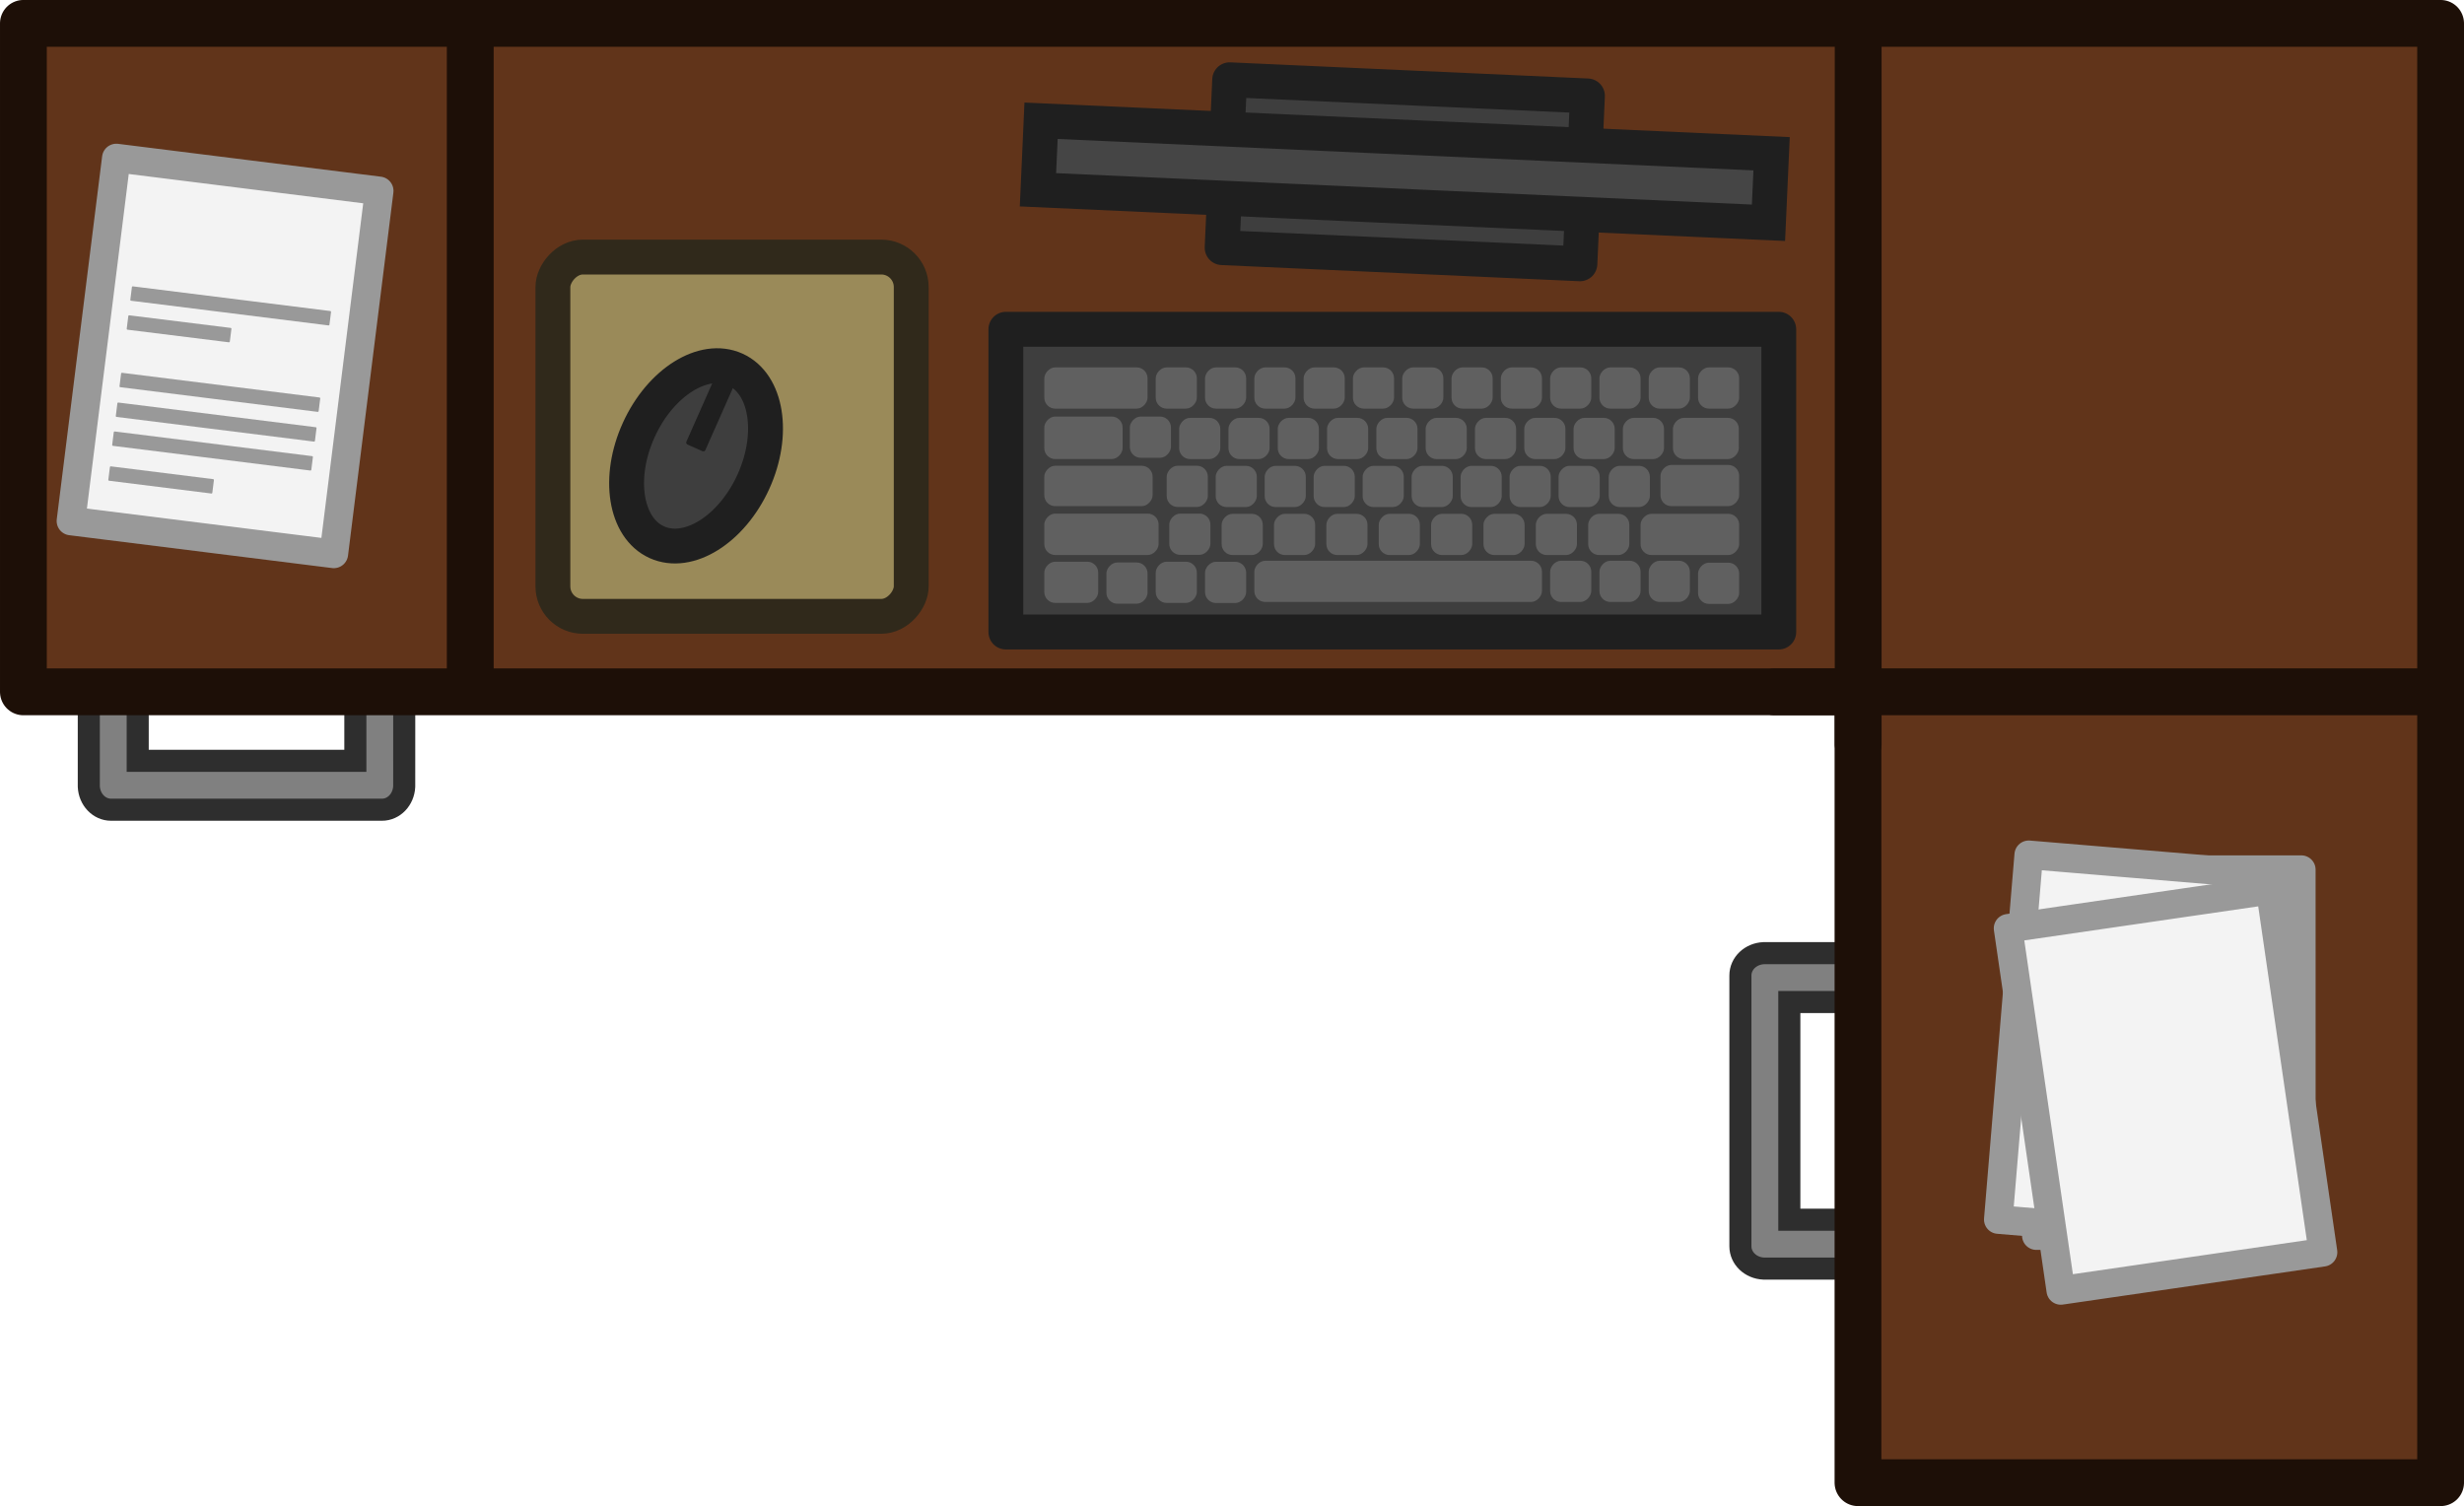 <?xml version="1.0" encoding="UTF-8" standalone="no"?>
<!-- Created with Inkscape (http://www.inkscape.org/) -->

<svg
   width="390.567"
   height="238.736"
   viewBox="0 0 103.338 63.166"
   version="1.1"
   id="svg1"
   inkscape:version="1.3.2 (1:1.3.2+202404261509+091e20ef0f)"
   sodipodi:docname="hq_desk_right.svg"
   xmlns:inkscape="http://www.inkscape.org/namespaces/inkscape"
   xmlns:sodipodi="http://sodipodi.sourceforge.net/DTD/sodipodi-0.dtd"
   xmlns="http://www.w3.org/2000/svg"
   xmlns:svg="http://www.w3.org/2000/svg">
  <sodipodi:namedview
     id="namedview1"
     pagecolor="#ffffff"
     bordercolor="#000000"
     borderopacity="0.25"
     inkscape:showpageshadow="2"
     inkscape:pageopacity="0.0"
     inkscape:pagecheckerboard="0"
     inkscape:deskcolor="#d1d1d1"
     inkscape:document-units="px"
     inkscape:zoom="0.70110129"
     inkscape:cx="102.69557"
     inkscape:cy="340.17909"
     inkscape:window-width="2560"
     inkscape:window-height="1368"
     inkscape:window-x="0"
     inkscape:window-y="0"
     inkscape:window-maximized="1"
     inkscape:current-layer="layer1" />
  <defs
     id="defs1" />
  <g
     inkscape:label="Στρώση 1"
     inkscape:groupmode="layer"
     id="layer1"
     transform="translate(-77.715,-58.621)">
    <g
       id="g16431"
       transform="translate(-1041.851,-630.414)">
      <g
         id="g9122"
         transform="rotate(90,600.223,1023.159)">
        <path
           id="path9110"
           style="display:inline;fill:#808080;fill-opacity:1;stroke:#2e2e2e;stroke-width:0.926;stroke-miterlimit:4;stroke-dasharray:none;stroke-opacity:1"
           d="m 293.341,486.862 c -0.568,0 -1.026,0.458 -1.026,1.026 0,0.568 0.458,1.025 1.026,1.025 h 4.665 v 9.128 h -4.665 c -0.568,0 -1.026,0.457 -1.026,1.025 0,0.568 0.458,1.026 1.026,1.026 h 5.691 c 0.018,0 0.035,-2e-4 0.053,0 0.543,-0.025 0.973,-0.432 0.973,-0.935 v -11.268 -0.09 c 0,-0.502 -0.429,-0.91 -0.973,-0.935 -0.017,-9e-4 -0.035,0 -0.053,0 z"
           sodipodi:nodetypes="cssccsssscscsccc" />
        <path
           id="path9112"
           style="display:inline;fill:#808080;fill-opacity:1;stroke:#2e2e2e;stroke-width:0.926;stroke-miterlimit:4;stroke-dasharray:none;stroke-opacity:1"
           d="m 319.303,424.108 c 0,-0.568 -0.458,-1.026 -1.026,-1.026 -0.568,0 -1.025,0.458 -1.025,1.026 v 4.665 h -9.128 v -4.665 c 0,-0.568 -0.457,-1.026 -1.025,-1.026 -0.568,0 -1.026,0.458 -1.026,1.026 v 5.691 c 0,0.018 1.5e-4,0.035 10e-4,0.053 0.025,0.543 0.432,0.973 0.935,0.973 h 11.268 0.09 c 0.502,0 0.91,-0.429 0.935,-0.973 8.9e-4,-0.017 10e-4,-0.035 10e-4,-0.053 z"
           sodipodi:nodetypes="cssccsssscscsccc" />
        <path
           id="path9114"
           style="fill:#61341a;stroke:#1d0f07;stroke-width:1.962;stroke-linecap:round;stroke-linejoin:round;stroke-miterlimit:5;stroke-opacity:1;paint-order:fill markers stroke"
           d="m 294.366,401.459 h 33.916 v 24.435 h -33.167 l 5e-5,76.941 H 267.079 V 401.459 Z"
           sodipodi:nodetypes="cccccccc" />
        <rect
           style="fill:#1d0f07;fill-opacity:1;stroke:none;stroke-width:1;stroke-linecap:round;stroke-linejoin:round;stroke-dasharray:none;stroke-opacity:1;stop-color:#000000"
           id="rect9116"
           width="1.964"
           height="31.419"
           x="424.904"
           y="-297.929"
           rx="0.575"
           ry="0.575"
           transform="rotate(90)" />
        <rect
           style="fill:#1d0f07;fill-opacity:1;stroke:none;stroke-width:1;stroke-linecap:round;stroke-linejoin:round;stroke-dasharray:none;stroke-opacity:1;stop-color:#000000"
           id="rect9118"
           width="1.964"
           height="29.236"
           x="483.112"
           y="-295.746"
           rx="0.575"
           ry="0.575"
           transform="rotate(90)" />
        <rect
           style="fill:#1d0f07;fill-opacity:1;stroke:none;stroke-width:1;stroke-linecap:round;stroke-linejoin:round;stroke-dasharray:none;stroke-opacity:1;stop-color:#000000"
           id="rect9120"
           width="1.964"
           height="29.236"
           x="-296.095"
           y="-430.013"
           rx="0.575"
           ry="0.575"
           transform="scale(-1)" />
      </g>
      <g
         id="g9250"
         transform="matrix(-1.212,0,0,1.215,1343.827,789.08)"
         style="stroke-width:0.824">
        <g
           id="g9242"
           transform="translate(0,0.9)"
           style="stroke-width:0.824">
          <rect
             style="fill:#3e3e3e;fill-opacity:1;stroke:#1f1f1f;stroke-width:1.204;stroke-linecap:round;stroke-linejoin:round;stroke-miterlimit:5;stroke-dasharray:none;stroke-opacity:1;paint-order:fill markers stroke"
             id="rect9124"
             width="26.746"
             height="10.45"
             x="123.482"
             y="-71.876" />
          <rect
             style="fill:#606060;fill-opacity:1;stroke:none;stroke-width:2.087;stroke-linecap:round;stroke-linejoin:round;stroke-miterlimit:5;stroke-dasharray:none;stroke-opacity:1;paint-order:fill markers stroke"
             id="rect9126"
             width="1.423"
             height="1.423"
             x="124.853"
             y="-70.56"
             ry="0.377"
             rx="0.378" />
          <rect
             style="fill:#606060;fill-opacity:1;stroke:none;stroke-width:2.087;stroke-linecap:round;stroke-linejoin:round;stroke-miterlimit:5;stroke-dasharray:none;stroke-opacity:1;paint-order:fill markers stroke"
             id="rect9128"
             width="1.423"
             height="1.423"
             x="124.853"
             y="-63.819"
             ry="0.377"
             rx="0.378" />
          <rect
             style="fill:#606060;fill-opacity:1;stroke:none;stroke-width:2.087;stroke-linecap:round;stroke-linejoin:round;stroke-miterlimit:5;stroke-dasharray:none;stroke-opacity:1;paint-order:fill markers stroke"
             id="rect9130"
             width="1.423"
             height="1.423"
             x="126.559"
             y="-63.886"
             ry="0.377"
             rx="0.378" />
          <rect
             style="fill:#606060;fill-opacity:1;stroke:none;stroke-width:2.087;stroke-linecap:round;stroke-linejoin:round;stroke-miterlimit:5;stroke-dasharray:none;stroke-opacity:1;paint-order:fill markers stroke"
             id="rect9132"
             width="1.423"
             height="1.423"
             x="128.265"
             y="-63.886"
             ry="0.377"
             rx="0.378" />
          <rect
             style="fill:#606060;fill-opacity:1;stroke:none;stroke-width:2.087;stroke-linecap:round;stroke-linejoin:round;stroke-miterlimit:5;stroke-dasharray:none;stroke-opacity:1;paint-order:fill markers stroke"
             id="rect9134"
             width="1.423"
             height="1.423"
             x="129.971"
             y="-63.886"
             ry="0.377"
             rx="0.378" />
          <rect
             style="fill:#606060;fill-opacity:1;stroke:none;stroke-width:2.087;stroke-linecap:round;stroke-linejoin:round;stroke-miterlimit:5;stroke-dasharray:none;stroke-opacity:1;paint-order:fill markers stroke"
             id="rect9136"
             width="1.423"
             height="1.423"
             x="141.913"
             y="-63.85"
             ry="0.377"
             rx="0.378" />
          <rect
             style="fill:#606060;fill-opacity:1;stroke:none;stroke-width:2.087;stroke-linecap:round;stroke-linejoin:round;stroke-miterlimit:5;stroke-dasharray:none;stroke-opacity:1;paint-order:fill markers stroke"
             id="rect9138"
             width="1.423"
             height="1.423"
             x="143.619"
             y="-63.853"
             ry="0.377"
             rx="0.378" />
          <rect
             style="fill:#606060;fill-opacity:1;stroke:none;stroke-width:2.087;stroke-linecap:round;stroke-linejoin:round;stroke-miterlimit:5;stroke-dasharray:none;stroke-opacity:1;paint-order:fill markers stroke"
             id="rect9140"
             width="1.423"
             height="1.423"
             x="145.325"
             y="-63.826"
             ry="0.377"
             rx="0.378" />
          <rect
             style="fill:#606060;fill-opacity:1;stroke:none;stroke-width:2.087;stroke-linecap:round;stroke-linejoin:round;stroke-miterlimit:5;stroke-dasharray:none;stroke-opacity:1;paint-order:fill markers stroke"
             id="rect9142"
             width="1.866"
             height="1.423"
             x="147.032"
             y="-63.853"
             ry="0.377"
             rx="0.378" />
          <rect
             style="fill:#606060;fill-opacity:1;stroke:none;stroke-width:2.087;stroke-linecap:round;stroke-linejoin:round;stroke-miterlimit:5;stroke-dasharray:none;stroke-opacity:1;paint-order:fill markers stroke"
             id="rect9144"
             width="9.953"
             height="1.423"
             x="131.677"
             y="-63.886"
             ry="0.377"
             rx="0.378" />
          <rect
             style="fill:#606060;fill-opacity:1;stroke:none;stroke-width:2.087;stroke-linecap:round;stroke-linejoin:round;stroke-miterlimit:5;stroke-dasharray:none;stroke-opacity:1;paint-order:fill markers stroke"
             id="rect9146"
             width="2.279"
             height="1.423"
             x="124.865"
             y="-68.818"
             ry="0.377"
             rx="0.378" />
          <rect
             style="fill:#606060;fill-opacity:1;stroke:none;stroke-width:2.087;stroke-linecap:round;stroke-linejoin:round;stroke-miterlimit:5;stroke-dasharray:none;stroke-opacity:1;paint-order:fill markers stroke"
             id="rect9148"
             width="2.723"
             height="1.423"
             x="124.853"
             y="-67.193"
             ry="0.377"
             rx="0.378" />
          <rect
             style="fill:#606060;fill-opacity:1;stroke:none;stroke-width:2.087;stroke-linecap:round;stroke-linejoin:round;stroke-miterlimit:5;stroke-dasharray:none;stroke-opacity:1;paint-order:fill markers stroke"
             id="rect9150"
             width="3.412"
             height="1.423"
             x="124.853"
             y="-65.506"
             ry="0.377"
             rx="0.378" />
          <rect
             style="fill:#606060;fill-opacity:1;stroke:none;stroke-width:2.087;stroke-linecap:round;stroke-linejoin:round;stroke-miterlimit:5;stroke-dasharray:none;stroke-opacity:1;paint-order:fill markers stroke"
             id="rect9152"
             width="3.956"
             height="1.429"
             x="144.942"
             y="-65.513"
             ry="0.377"
             rx="0.378" />
          <rect
             style="fill:#606060;fill-opacity:1;stroke:none;stroke-width:2.087;stroke-linecap:round;stroke-linejoin:round;stroke-miterlimit:5;stroke-dasharray:none;stroke-opacity:1;paint-order:fill markers stroke"
             id="rect9154"
             width="1.423"
             height="1.423"
             x="126.559"
             y="-70.56"
             ry="0.377"
             rx="0.378" />
          <rect
             style="fill:#606060;fill-opacity:1;stroke:none;stroke-width:2.087;stroke-linecap:round;stroke-linejoin:round;stroke-miterlimit:5;stroke-dasharray:none;stroke-opacity:1;paint-order:fill markers stroke"
             id="rect9156"
             width="1.423"
             height="1.423"
             x="127.454"
             y="-68.818"
             ry="0.377"
             rx="0.378" />
          <rect
             style="fill:#606060;fill-opacity:1;stroke:none;stroke-width:2.087;stroke-linecap:round;stroke-linejoin:round;stroke-miterlimit:5;stroke-dasharray:none;stroke-opacity:1;paint-order:fill markers stroke"
             id="rect9158"
             width="1.423"
             height="1.423"
             x="127.943"
             y="-67.162"
             ry="0.377"
             rx="0.378" />
          <rect
             style="fill:#606060;fill-opacity:1;stroke:none;stroke-width:2.087;stroke-linecap:round;stroke-linejoin:round;stroke-miterlimit:5;stroke-dasharray:none;stroke-opacity:1;paint-order:fill markers stroke"
             id="rect9160"
             width="1.423"
             height="1.423"
             x="129.679"
             y="-67.162"
             ry="0.377"
             rx="0.378" />
          <rect
             style="fill:#606060;fill-opacity:1;stroke:none;stroke-width:2.087;stroke-linecap:round;stroke-linejoin:round;stroke-miterlimit:5;stroke-dasharray:none;stroke-opacity:1;paint-order:fill markers stroke"
             id="rect9162"
             width="1.423"
             height="1.423"
             x="131.374"
             y="-67.162"
             ry="0.377"
             rx="0.378" />
          <rect
             style="fill:#606060;fill-opacity:1;stroke:none;stroke-width:2.087;stroke-linecap:round;stroke-linejoin:round;stroke-miterlimit:5;stroke-dasharray:none;stroke-opacity:1;paint-order:fill markers stroke"
             id="rect9164"
             width="1.423"
             height="1.423"
             x="133.069"
             y="-67.162"
             ry="0.377"
             rx="0.378" />
          <rect
             style="fill:#606060;fill-opacity:1;stroke:none;stroke-width:2.087;stroke-linecap:round;stroke-linejoin:round;stroke-miterlimit:5;stroke-dasharray:none;stroke-opacity:1;paint-order:fill markers stroke"
             id="rect9166"
             width="1.423"
             height="1.423"
             x="134.764"
             y="-67.162"
             ry="0.377"
             rx="0.378" />
          <rect
             style="fill:#606060;fill-opacity:1;stroke:none;stroke-width:2.087;stroke-linecap:round;stroke-linejoin:round;stroke-miterlimit:5;stroke-dasharray:none;stroke-opacity:1;paint-order:fill markers stroke"
             id="rect9168"
             width="1.423"
             height="1.423"
             x="136.459"
             y="-67.162"
             ry="0.377"
             rx="0.378" />
          <rect
             style="fill:#606060;fill-opacity:1;stroke:none;stroke-width:2.087;stroke-linecap:round;stroke-linejoin:round;stroke-miterlimit:5;stroke-dasharray:none;stroke-opacity:1;paint-order:fill markers stroke"
             id="rect9170"
             width="1.423"
             height="1.423"
             x="138.154"
             y="-67.162"
             ry="0.377"
             rx="0.378" />
          <rect
             style="fill:#606060;fill-opacity:1;stroke:none;stroke-width:2.087;stroke-linecap:round;stroke-linejoin:round;stroke-miterlimit:5;stroke-dasharray:none;stroke-opacity:1;paint-order:fill markers stroke"
             id="rect9172"
             width="1.423"
             height="1.423"
             x="139.849"
             y="-67.162"
             ry="0.377"
             rx="0.378" />
          <rect
             style="fill:#606060;fill-opacity:1;stroke:none;stroke-width:2.087;stroke-linecap:round;stroke-linejoin:round;stroke-miterlimit:5;stroke-dasharray:none;stroke-opacity:1;paint-order:fill markers stroke"
             id="rect9174"
             width="1.423"
             height="1.423"
             x="141.544"
             y="-67.162"
             ry="0.377"
             rx="0.378" />
          <rect
             style="fill:#606060;fill-opacity:1;stroke:none;stroke-width:2.087;stroke-linecap:round;stroke-linejoin:round;stroke-miterlimit:5;stroke-dasharray:none;stroke-opacity:1;paint-order:fill markers stroke"
             id="rect9176"
             width="1.423"
             height="1.423"
             x="143.239"
             y="-67.165"
             ry="0.377"
             rx="0.378" />
          <rect
             style="fill:#606060;fill-opacity:1;stroke:none;stroke-width:2.087;stroke-linecap:round;stroke-linejoin:round;stroke-miterlimit:5;stroke-dasharray:none;stroke-opacity:1;paint-order:fill markers stroke"
             id="rect9178"
             width="1.423"
             height="1.423"
             x="128.654"
             y="-65.506"
             ry="0.377"
             rx="0.378" />
          <rect
             style="fill:#606060;fill-opacity:1;stroke:none;stroke-width:2.087;stroke-linecap:round;stroke-linejoin:round;stroke-miterlimit:5;stroke-dasharray:none;stroke-opacity:1;paint-order:fill markers stroke"
             id="rect9180"
             width="1.423"
             height="1.423"
             x="130.466"
             y="-65.506"
             ry="0.377"
             rx="0.378" />
          <rect
             style="fill:#606060;fill-opacity:1;stroke:none;stroke-width:2.087;stroke-linecap:round;stroke-linejoin:round;stroke-miterlimit:5;stroke-dasharray:none;stroke-opacity:1;paint-order:fill markers stroke"
             id="rect9182"
             width="1.423"
             height="1.423"
             x="132.278"
             y="-65.506"
             ry="0.377"
             rx="0.378" />
          <rect
             style="fill:#606060;fill-opacity:1;stroke:none;stroke-width:2.087;stroke-linecap:round;stroke-linejoin:round;stroke-miterlimit:5;stroke-dasharray:none;stroke-opacity:1;paint-order:fill markers stroke"
             id="rect9184"
             width="1.423"
             height="1.423"
             x="134.09"
             y="-65.506"
             ry="0.377"
             rx="0.378" />
          <rect
             style="fill:#606060;fill-opacity:1;stroke:none;stroke-width:2.087;stroke-linecap:round;stroke-linejoin:round;stroke-miterlimit:5;stroke-dasharray:none;stroke-opacity:1;paint-order:fill markers stroke"
             id="rect9186"
             width="1.423"
             height="1.423"
             x="135.902"
             y="-65.506"
             ry="0.377"
             rx="0.378" />
          <rect
             style="fill:#606060;fill-opacity:1;stroke:none;stroke-width:2.087;stroke-linecap:round;stroke-linejoin:round;stroke-miterlimit:5;stroke-dasharray:none;stroke-opacity:1;paint-order:fill markers stroke"
             id="rect9188"
             width="1.423"
             height="1.423"
             x="137.714"
             y="-65.506"
             ry="0.377"
             rx="0.378" />
          <rect
             style="fill:#606060;fill-opacity:1;stroke:none;stroke-width:2.087;stroke-linecap:round;stroke-linejoin:round;stroke-miterlimit:5;stroke-dasharray:none;stroke-opacity:1;paint-order:fill markers stroke"
             id="rect9190"
             width="1.423"
             height="1.423"
             x="139.526"
             y="-65.506"
             ry="0.377"
             rx="0.378" />
          <rect
             style="fill:#606060;fill-opacity:1;stroke:none;stroke-width:2.087;stroke-linecap:round;stroke-linejoin:round;stroke-miterlimit:5;stroke-dasharray:none;stroke-opacity:1;paint-order:fill markers stroke"
             id="rect9192"
             width="1.423"
             height="1.423"
             x="141.338"
             y="-65.506"
             ry="0.377"
             rx="0.378" />
          <rect
             style="fill:#606060;fill-opacity:1;stroke:none;stroke-width:2.087;stroke-linecap:round;stroke-linejoin:round;stroke-miterlimit:5;stroke-dasharray:none;stroke-opacity:1;paint-order:fill markers stroke"
             id="rect9194"
             width="1.423"
             height="1.423"
             x="143.15"
             y="-65.513"
             ry="0.377"
             rx="0.378" />
          <rect
             style="fill:#606060;fill-opacity:1;stroke:none;stroke-width:2.087;stroke-linecap:round;stroke-linejoin:round;stroke-miterlimit:5;stroke-dasharray:none;stroke-opacity:1;paint-order:fill markers stroke"
             id="rect9196"
             width="1.423"
             height="1.423"
             x="129.16"
             y="-68.818"
             ry="0.377"
             rx="0.378" />
          <rect
             style="fill:#606060;fill-opacity:1;stroke:none;stroke-width:2.087;stroke-linecap:round;stroke-linejoin:round;stroke-miterlimit:5;stroke-dasharray:none;stroke-opacity:1;paint-order:fill markers stroke"
             id="rect9198"
             width="1.423"
             height="1.423"
             x="130.866"
             y="-68.818"
             ry="0.377"
             rx="0.378" />
          <rect
             style="fill:#606060;fill-opacity:1;stroke:none;stroke-width:2.087;stroke-linecap:round;stroke-linejoin:round;stroke-miterlimit:5;stroke-dasharray:none;stroke-opacity:1;paint-order:fill markers stroke"
             id="rect9200"
             width="1.423"
             height="1.423"
             x="132.572"
             y="-68.818"
             ry="0.377"
             rx="0.378" />
          <rect
             style="fill:#606060;fill-opacity:1;stroke:none;stroke-width:2.087;stroke-linecap:round;stroke-linejoin:round;stroke-miterlimit:5;stroke-dasharray:none;stroke-opacity:1;paint-order:fill markers stroke"
             id="rect9202"
             width="1.423"
             height="1.423"
             x="134.278"
             y="-68.818"
             ry="0.377"
             rx="0.378" />
          <rect
             style="fill:#606060;fill-opacity:1;stroke:none;stroke-width:2.087;stroke-linecap:round;stroke-linejoin:round;stroke-miterlimit:5;stroke-dasharray:none;stroke-opacity:1;paint-order:fill markers stroke"
             id="rect9204"
             width="1.423"
             height="1.423"
             x="135.984"
             y="-68.818"
             ry="0.377"
             rx="0.378" />
          <rect
             style="fill:#606060;fill-opacity:1;stroke:none;stroke-width:2.087;stroke-linecap:round;stroke-linejoin:round;stroke-miterlimit:5;stroke-dasharray:none;stroke-opacity:1;paint-order:fill markers stroke"
             id="rect9206"
             width="1.423"
             height="1.423"
             x="137.69"
             y="-68.818"
             ry="0.377"
             rx="0.378" />
          <rect
             style="fill:#606060;fill-opacity:1;stroke:none;stroke-width:2.087;stroke-linecap:round;stroke-linejoin:round;stroke-miterlimit:5;stroke-dasharray:none;stroke-opacity:1;paint-order:fill markers stroke"
             id="rect9208"
             width="1.423"
             height="1.423"
             x="139.396"
             y="-68.818"
             ry="0.377"
             rx="0.378" />
          <rect
             style="fill:#606060;fill-opacity:1;stroke:none;stroke-width:2.087;stroke-linecap:round;stroke-linejoin:round;stroke-miterlimit:5;stroke-dasharray:none;stroke-opacity:1;paint-order:fill markers stroke"
             id="rect9210"
             width="1.423"
             height="1.423"
             x="141.102"
             y="-68.818"
             ry="0.377"
             rx="0.378" />
          <rect
             style="fill:#606060;fill-opacity:1;stroke:none;stroke-width:2.087;stroke-linecap:round;stroke-linejoin:round;stroke-miterlimit:5;stroke-dasharray:none;stroke-opacity:1;paint-order:fill markers stroke"
             id="rect9212"
             width="1.423"
             height="1.423"
             x="142.808"
             y="-68.818"
             ry="0.377"
             rx="0.378" />
          <rect
             style="fill:#606060;fill-opacity:1;stroke:none;stroke-width:2.087;stroke-linecap:round;stroke-linejoin:round;stroke-miterlimit:5;stroke-dasharray:none;stroke-opacity:1;paint-order:fill markers stroke"
             id="rect9214"
             width="1.423"
             height="1.423"
             x="144.515"
             y="-68.863"
             ry="0.377"
             rx="0.378" />
          <rect
             style="fill:#606060;fill-opacity:1;stroke:none;stroke-width:2.087;stroke-linecap:round;stroke-linejoin:round;stroke-miterlimit:5;stroke-dasharray:none;stroke-opacity:1;paint-order:fill markers stroke"
             id="rect9216"
             width="1.423"
             height="1.423"
             x="128.265"
             y="-70.56"
             ry="0.377"
             rx="0.378" />
          <rect
             style="fill:#606060;fill-opacity:1;stroke:none;stroke-width:2.087;stroke-linecap:round;stroke-linejoin:round;stroke-miterlimit:5;stroke-dasharray:none;stroke-opacity:1;paint-order:fill markers stroke"
             id="rect9218"
             width="1.423"
             height="1.423"
             x="129.971"
             y="-70.56"
             ry="0.377"
             rx="0.378" />
          <rect
             style="fill:#606060;fill-opacity:1;stroke:none;stroke-width:2.087;stroke-linecap:round;stroke-linejoin:round;stroke-miterlimit:5;stroke-dasharray:none;stroke-opacity:1;paint-order:fill markers stroke"
             id="rect9220"
             width="1.423"
             height="1.423"
             x="131.677"
             y="-70.56"
             ry="0.377"
             rx="0.378" />
          <rect
             style="fill:#606060;fill-opacity:1;stroke:none;stroke-width:2.087;stroke-linecap:round;stroke-linejoin:round;stroke-miterlimit:5;stroke-dasharray:none;stroke-opacity:1;paint-order:fill markers stroke"
             id="rect9222"
             width="1.423"
             height="1.423"
             x="133.383"
             y="-70.56"
             ry="0.377"
             rx="0.378" />
          <rect
             style="fill:#606060;fill-opacity:1;stroke:none;stroke-width:2.087;stroke-linecap:round;stroke-linejoin:round;stroke-miterlimit:5;stroke-dasharray:none;stroke-opacity:1;paint-order:fill markers stroke"
             id="rect9224"
             width="1.423"
             height="1.423"
             x="135.089"
             y="-70.56"
             ry="0.377"
             rx="0.378" />
          <rect
             style="fill:#606060;fill-opacity:1;stroke:none;stroke-width:2.087;stroke-linecap:round;stroke-linejoin:round;stroke-miterlimit:5;stroke-dasharray:none;stroke-opacity:1;paint-order:fill markers stroke"
             id="rect9226"
             width="1.423"
             height="1.423"
             x="136.795"
             y="-70.56"
             ry="0.377"
             rx="0.378" />
          <rect
             style="fill:#606060;fill-opacity:1;stroke:none;stroke-width:2.087;stroke-linecap:round;stroke-linejoin:round;stroke-miterlimit:5;stroke-dasharray:none;stroke-opacity:1;paint-order:fill markers stroke"
             id="rect9228"
             width="1.423"
             height="1.423"
             x="138.501"
             y="-70.56"
             ry="0.377"
             rx="0.378" />
          <rect
             style="fill:#606060;fill-opacity:1;stroke:none;stroke-width:2.087;stroke-linecap:round;stroke-linejoin:round;stroke-miterlimit:5;stroke-dasharray:none;stroke-opacity:1;paint-order:fill markers stroke"
             id="rect9230"
             width="1.423"
             height="1.423"
             x="140.207"
             y="-70.56"
             ry="0.377"
             rx="0.378" />
          <rect
             style="fill:#606060;fill-opacity:1;stroke:none;stroke-width:2.087;stroke-linecap:round;stroke-linejoin:round;stroke-miterlimit:5;stroke-dasharray:none;stroke-opacity:1;paint-order:fill markers stroke"
             id="rect9232"
             width="1.423"
             height="1.423"
             x="141.913"
             y="-70.56"
             ry="0.377"
             rx="0.378" />
          <rect
             style="fill:#606060;fill-opacity:1;stroke:none;stroke-width:2.087;stroke-linecap:round;stroke-linejoin:round;stroke-miterlimit:5;stroke-dasharray:none;stroke-opacity:1;paint-order:fill markers stroke"
             id="rect9234"
             width="1.423"
             height="1.423"
             x="143.619"
             y="-70.56"
             ry="0.377"
             rx="0.378" />
          <rect
             style="fill:#606060;fill-opacity:1;stroke:none;stroke-width:2.087;stroke-linecap:round;stroke-linejoin:round;stroke-miterlimit:5;stroke-dasharray:none;stroke-opacity:1;paint-order:fill markers stroke"
             id="rect9236"
             width="3.572"
             height="1.423"
             x="145.325"
             y="-70.56"
             ry="0.377"
             rx="0.378" />
          <rect
             style="fill:#606060;fill-opacity:1;stroke:none;stroke-width:2.087;stroke-linecap:round;stroke-linejoin:round;stroke-miterlimit:5;stroke-dasharray:none;stroke-opacity:1;paint-order:fill markers stroke"
             id="rect9238"
             width="3.748"
             height="1.395"
             x="145.15"
             y="-67.165"
             ry="0.377"
             rx="0.378" />
          <rect
             style="fill:#606060;fill-opacity:1;stroke:none;stroke-width:2.087;stroke-linecap:round;stroke-linejoin:round;stroke-miterlimit:5;stroke-dasharray:none;stroke-opacity:1;paint-order:fill markers stroke"
             id="rect9240"
             width="2.71"
             height="1.467"
             x="146.188"
             y="-68.863"
             ry="0.377"
             rx="0.378" />
        </g>
        <g
           id="g9248"
           transform="translate(0,3.7)"
           style="stroke-width:0.824">
          <rect
             style="fill:#3e3e3e;fill-opacity:1;stroke:#1f1f1f;stroke-width:1.204;stroke-linecap:round;stroke-linejoin:round;stroke-miterlimit:5;stroke-dasharray:none;stroke-opacity:1;paint-order:fill markers stroke"
             id="rect9244"
             width="12.395"
             height="5.8"
             x="133.691"
             y="-76.791"
             ry="0"
             transform="matrix(0.999,-0.045,0.045,0.999,0,0)" />
          <rect
             style="fill:#454545;fill-opacity:1;stroke:#1f1f1f;stroke-width:1.204;stroke-linecap:square;stroke-linejoin:miter;stroke-miterlimit:5;stroke-dasharray:none;stroke-opacity:1;paint-order:fill markers stroke"
             id="rect9246"
             width="25.304"
             height="2.385"
             x="127.237"
             y="-75.084"
             ry="0"
             transform="matrix(0.999,-0.045,0.045,0.999,0,0)" />
        </g>
      </g>
      <g
         id="g9254"
         transform="matrix(0.99,0.141,0.141,-0.99,-1539.471,105.808)">
        <rect
           style="fill:#f3f3f3;fill-opacity:1;stroke:#999999;stroke-width:1.2;stroke-linecap:round;stroke-linejoin:round;stroke-dasharray:none;stroke-opacity:1;stop-color:#000000"
           id="rect9252"
           width="11.113"
           height="15.346"
           x="2744.408"
           y="-635.302"
           transform="rotate(8.111)" />
      </g>
      <g
         id="g9270"
         transform="matrix(0.992,0.124,0.124,-0.992,-1646.121,121.96)">
        <rect
           style="fill:#f3f3f3;fill-opacity:1;stroke:#999999;stroke-width:1.2;stroke-linecap:round;stroke-linejoin:round;stroke-dasharray:none;stroke-opacity:1;stop-color:#000000"
           id="rect9256"
           width="11.113"
           height="15.346"
           x="2821.12"
           y="-241.035" />
        <rect
           style="fill:#999999;fill-opacity:1;stroke:none;stroke-width:1.194;stroke-linecap:round;stroke-linejoin:round;stroke-miterlimit:5;stroke-dasharray:none;stroke-opacity:1;paint-order:fill markers stroke"
           id="rect9258"
           width="4.397"
           height="0.608"
           x="2822.461"
           y="-239.16"
           ry="0.033"
           rx="0.033" />
        <rect
           style="fill:#999999;fill-opacity:1;stroke:none;stroke-width:1.194;stroke-linecap:round;stroke-linejoin:round;stroke-miterlimit:5;stroke-dasharray:none;stroke-opacity:1;paint-order:fill markers stroke"
           id="rect9260"
           width="8.419"
           height="0.608"
           x="2822.44"
           y="-237.688"
           ry="0.033"
           rx="0.033" />
        <rect
           style="fill:#999999;fill-opacity:1;stroke:none;stroke-width:1.194;stroke-linecap:round;stroke-linejoin:round;stroke-miterlimit:5;stroke-dasharray:none;stroke-opacity:1;paint-order:fill markers stroke"
           id="rect9262"
           width="8.419"
           height="0.608"
           x="2822.44"
           y="-236.465"
           ry="0.033"
           rx="0.033" />
        <rect
           style="fill:#999999;fill-opacity:1;stroke:none;stroke-width:1.194;stroke-linecap:round;stroke-linejoin:round;stroke-miterlimit:5;stroke-dasharray:none;stroke-opacity:1;paint-order:fill markers stroke"
           id="rect9264"
           width="8.419"
           height="0.608"
           x="2822.44"
           y="-235.208"
           ry="0.033"
           rx="0.033" />
        <rect
           style="fill:#999999;fill-opacity:1;stroke:none;stroke-width:1.194;stroke-linecap:round;stroke-linejoin:round;stroke-miterlimit:5;stroke-dasharray:none;stroke-opacity:1;paint-order:fill markers stroke"
           id="rect9266"
           width="4.359"
           height="0.608"
           x="2822.529"
           y="-234.827"
           ry="0.033"
           rx="0.033"
           transform="matrix(1,7.261867e-4,3.7601738e-4,1,0,0)" />
        <rect
           style="fill:#999999;fill-opacity:1;stroke:none;stroke-width:1.194;stroke-linecap:round;stroke-linejoin:round;stroke-miterlimit:5;stroke-dasharray:none;stroke-opacity:1;paint-order:fill markers stroke"
           id="rect9268"
           width="8.419"
           height="0.608"
           x="2822.44"
           y="-231.553"
           ry="0.033"
           rx="0.033" />
      </g>
      <g
         id="g9278"
         transform="matrix(0,1,1,0,719.088,422.936)">
        <rect
           style="fill:#9a8a59;fill-opacity:1;stroke:#30291b;stroke-width:1.462;stroke-linecap:round;stroke-linejoin:round;stroke-miterlimit:5;stroke-dasharray:none;stroke-opacity:1;paint-order:fill markers stroke"
           id="rect9272"
           width="15.028"
           height="15.068"
           x="423.666"
           y="-291.948"
           ry="1.257"
           rx="1.257"
           transform="rotate(90)" />
        <ellipse
           style="fill:#3e3e3e;fill-opacity:1;stroke:#1f1f1f;stroke-width:1.462;stroke-linecap:square;stroke-linejoin:miter;stroke-miterlimit:5;stroke-dasharray:none;stroke-opacity:1;paint-order:fill markers stroke"
           id="ellipse9274"
           cx="509.084"
           cy="82.38"
           rx="2.637"
           ry="3.979"
           transform="matrix(0.413,0.911,0.91,-0.414,0,0)" />
        <rect
           style="fill:#1f1f1f;fill-opacity:1;stroke:#1f1f1f;stroke-width:0.1;stroke-linecap:round;stroke-linejoin:round;stroke-dasharray:none;stroke-opacity:1;stop-color:#000000"
           id="rect9276"
           width="0.771"
           height="3.853"
           x="-508.735"
           y="-86.385"
           rx="0.033"
           ry="0.033"
           transform="matrix(-0.405,-0.914,-0.914,0.405,0,0)" />
      </g>
      <g
         id="g9282"
         transform="matrix(0.975,0.223,0.223,-0.975,-1479.145,-121.38)">
        <rect
           style="fill:#f3f3f3;fill-opacity:1;stroke:#999999;stroke-width:1.2;stroke-linecap:round;stroke-linejoin:round;stroke-dasharray:none;stroke-opacity:1;stop-color:#000000"
           id="rect9280"
           width="11.113"
           height="15.346"
           x="2744.408"
           y="-635.302"
           transform="rotate(8.111)" />
      </g>
      <g
         id="g9286"
         transform="matrix(1,-0.003,-0.003,-1,-1601.321,509.839)">
        <rect
           style="fill:#f3f3f3;fill-opacity:1;stroke:#999999;stroke-width:1.2;stroke-linecap:round;stroke-linejoin:round;stroke-dasharray:none;stroke-opacity:1;stop-color:#000000"
           id="rect9284"
           width="11.113"
           height="15.346"
           x="2744.408"
           y="-635.302"
           transform="rotate(8.111)" />
      </g>
    </g>
  </g>
</svg>
